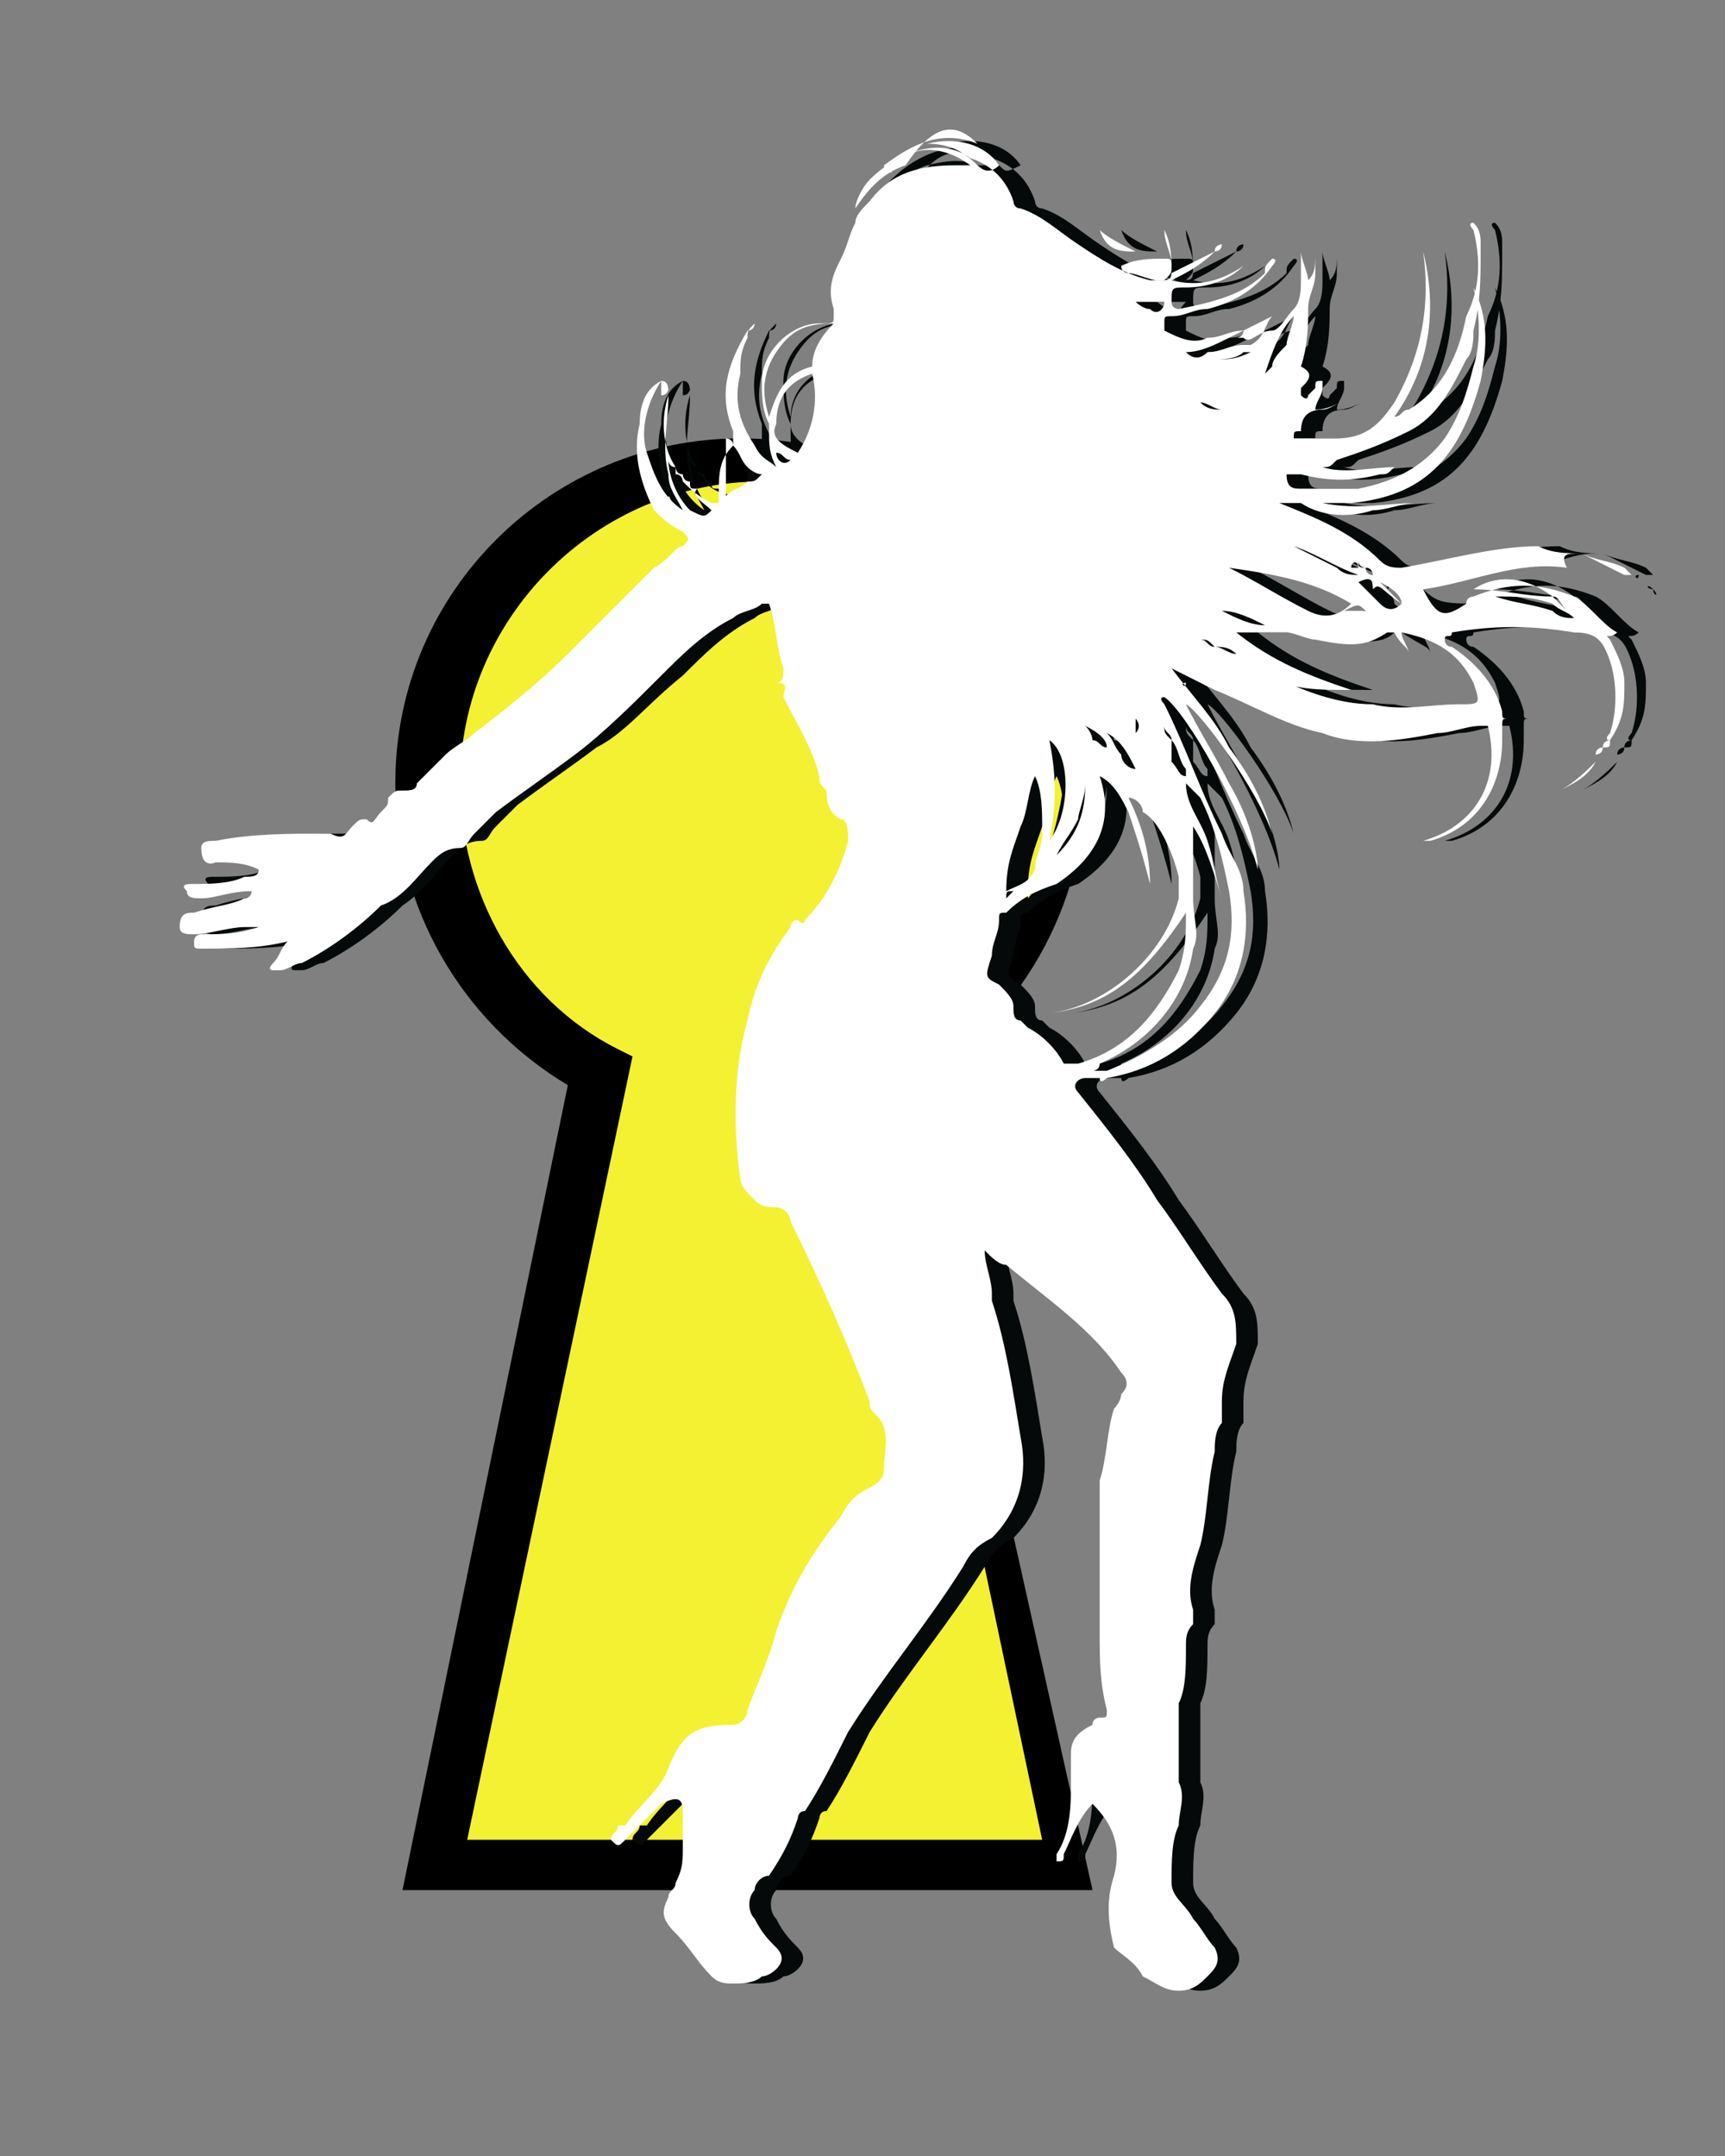 <?xml version="1.0" encoding="utf-8"?>
<!-- Generator: Adobe Illustrator 24.3.0, SVG Export Plug-In . SVG Version: 6.00 Build 0)  -->
<svg version="1.1" id="Layer_2" xmlns="http://www.w3.org/2000/svg" xmlns:xlink="http://www.w3.org/1999/xlink" x="0px" y="0px"
	 viewBox="0 0 24 30" style="enable-background:new 0 0 24 30;" xml:space="preserve">
<rect x="0" y="0" width="24" height="30" fill="#808080" stroke="none"/>
<style type="text/css">
	.st0{fill:#F3F132;}
	.st1{fill:#060909;}
	.st2{fill:#FFFFFF;}
</style>
<g id="Layer_1_2_">
	<g id="Layer_2_2_">
		<path d="M15.2,26.3H5.6l2.3-11.2c-1.5-0.9-2.4-2.5-2.4-4.2c0-2.7,2.2-4.8,4.8-4.8c2.7,0,4.8,2.2,4.8,4.8c0,1.7-0.9,3.3-2.4,4.2
			L15.2,26.3z"/>
		<path class="st0" d="M12.4,14.6l-0.2,0.1l2.3,10.9h-8l2.3-10.9l-0.2-0.1c-1.4-0.7-2.2-2.2-2.2-3.7c0-2.3,1.9-4.2,4.2-4.2
			s4.2,1.9,4.2,4.2C14.6,12.4,13.7,13.9,12.4,14.6z"/>
	</g>
</g>
<g>
	<polygon class="st1" points="23,8.2 23,8.2 23,8.2 23,8.2 23,8.2 23,8.2 23,8.2 23,8.2 	"/>
	<path class="st1" d="M23,8.2C22.9,8.2,22.9,8.1,23,8.2C22.9,8.1,22.9,8.1,23,8.2C22.9,8.2,22.9,8.2,23,8.2C23,8.2,23,8.2,23,8.2
		C23,8.2,23,8.2,23,8.2C23,8.2,23,8.2,23,8.2C23,8.2,23,8.2,23,8.2z"/>
	<path class="st1" d="M23,8.2C23,8.3,23,8.3,23,8.2C23,8.3,23.1,8.3,23,8.2C23,8.2,23,8.2,23,8.2z"/>
	<polygon class="st1" points="20.5,3.7 20.5,3.7 20.6,3.7 	"/>
	<polygon class="st1" points="9.3,5.2 9.3,5.2 9.3,5.2 	"/>
	<polygon class="st1" points="21.6,8.3 21.6,8.3 21.6,8.3 	"/>
	<path class="st1" d="M22.3,7.7c-0.2,0-0.4,0-0.6-0.1c-0.6,0-1.3,0.2-1.9,0.3c-0.1,0-0.2,0-0.3-0.1c-0.4-0.4-0.9-0.6-1.4-0.8
		c0.1,0,0.2,0,0.3,0c0.3,0.2,0.7,0.2,1,0.1c0.2,0,0.4-0.1,0.6-0.1c-0.4,0-0.8,0.1-1.3,0c0.1,0,0.3,0,0.4,0c1-0.1,1.5-0.6,1.8-1.7
		c0,0,0,0,0,0c0.1-0.5,0.1-0.9-0.1-1.3c0.1,0.4,0.1,0.8,0,1.1c-0.1,0.4-0.2,0.7-0.4,1c-0.3,0.4-0.7,0.6-1.2,0.7c-0.3,0-0.6,0-0.8,0
		c-0.1,0-0.2,0-0.2-0.2c0.1,0,0.1,0,0.2,0c0.4,0.1,0.7,0.1,1.1,0c0.1,0,0.1,0,0.2-0.1c-0.3,0-0.7,0.1-1,0c0.1,0,0.1,0,0.2-0.1
		c0.3-0.1,0.6-0.2,1-0.4c0.4-0.2,0.6-0.6,0.8-1c0.1-0.1,0.1-0.3,0.1-0.4c0.1-0.4,0.1-0.7,0.1-1.1c0,0,0,0,0-0.1c0-0.1,0-0.2-0.1-0.3
		c-0.1,0,0,0.1,0,0.1c0.1,0.4,0.1,0.8-0.1,1.2c-0.1,0.5-0.3,1-0.8,1.3c-0.1,0-0.1,0.1-0.2,0.1c0,0,0,0,0,0c0,0,0,0,0,0
		c0.5-0.7,0.6-1.5,0.4-2.3c0,0,0,0,0,0c0.1,0.7,0,1.4-0.4,2.1c-0.2,0.3-0.4,0.5-0.8,0.5c-0.2,0-0.3,0-0.5,0c0,0-0.1,0-0.1,0
		c0-0.1,0-0.1,0.1-0.1c0.2,0,0.4-0.1,0.6-0.1c-0.2,0-0.4,0.1-0.6,0.1c0-0.2,0.1-0.3,0.3-0.3c0.1,0,0.2-0.1,0.3-0.1c0,0,0,0,0,0
		c-0.1,0-0.2,0.1-0.4,0.1c0-0.1,0.1-0.2,0.1-0.3c0,0,0-0.1,0-0.1c-0.1,0-0.1,0-0.1,0.1c0,0-0.1,0.1-0.1,0.1c0,0,0,0.1-0.1,0
		c0,0,0,0,0-0.1c0.1-0.1,0.2-0.2,0-0.3c0,0,0,0,0,0c0.1-0.3,0.1-0.6,0.1-0.8c0-0.2,0.1-0.3,0.1-0.5c0-0.1,0-0.2,0-0.3
		c0,0.2,0,0.3-0.1,0.4c0-0.1-0.1-0.3-0.1-0.4c0,0,0,0,0,0c0,0.1,0,0.3,0,0.4c0,0.1,0,0.3-0.1,0.4c-0.1,0.1-0.2,0.3-0.3,0.3
		c-0.2,0-0.3,0.2-0.4,0.1c0,0,0,0-0.1,0c0,0,0,0,0,0c0,0,0.1,0,0.1-0.1c-0.2,0-0.3,0.1-0.5,0.1c-0.2,0.1-0.4,0-0.6-0.1
		c0,0,0,0,0-0.1c0-0.1,0-0.1,0.1-0.1c0.2,0,0.3-0.1,0.5-0.1c0.4-0.1,0.7-0.3,0.9-0.6c0,0,0.1-0.1,0-0.1c-0.1,0.1-0.1,0.1-0.1,0.2
		c-0.3,0.3-0.7,0.4-1.2,0.5c0,0-0.1,0-0.1-0.1c0,0,0,0,0,0c0-0.2,0-0.2,0.2-0.2c0.3,0,0.6-0.1,0.8-0.3c0,0,0,0,0,0
		c-0.3,0.2-0.6,0.3-1,0.2c0.2-0.1,0.4-0.2,0.6-0.4c0,0,0.1,0,0.1-0.1c0,0,0,0,0,0c0,0,0,0,0,0c0,0,0,0,0,0l0,0c0,0,0,0,0,0
		c0,0,0,0,0,0c0,0,0,0,0,0c0,0,0,0,0,0c0,0,0,0,0,0c0,0,0,0,0,0c0,0-0.1,0-0.1,0.1c-0.2,0.1-0.4,0.2-0.6,0.3c0-0.2,0-0.4-0.1-0.6
		c0,0,0,0,0,0c0,0.2,0.1,0.3,0.1,0.5c0,0.1,0,0.1-0.1,0.2c-0.1,0-0.1,0-0.2,0c-0.4-0.1-0.7-0.3-1-0.5c-0.3-0.2-0.5-0.4-0.8-0.5
		c-0.1,0-0.1-0.1-0.1-0.1c-0.1-0.3-0.3-0.5-0.6-0.6c-0.4-0.3-1-0.1-1.4,0.3c-0.1,0.1-0.2,0.3-0.2,0.4c0.2-0.3,0.4-0.5,0.7-0.6
		c0.4-0.1,0.7-0.1,0.9,0.2c-0.5-0.2-0.9,0-1.3,0.3c0,0.1,0,0.1,0,0.1c0,0,0,0,0.1,0C12.9,2,13.4,2,13.8,2.3c-0.1,0-0.1,0-0.2,0
		c-0.5,0-0.9,0.1-1.2,0.5c-0.1,0.1-0.2,0.2-0.2,0.3C12.1,3.2,12,3.4,12,3.6c-0.1,0.2-0.2,0.4-0.1,0.7c0,0,0,0.1,0,0.1
		c0,0.1,0,0.1-0.2,0.1c-0.4,0-0.8,0.4-0.8,0.8c0,0.2,0,0.4,0.1,0.6c0,0,0,0,0,0.1c0,0.2,0,0.3,0.1,0.5c-0.1-0.1-0.2-0.1-0.3-0.3
		c-0.2-0.3-0.3-0.6-0.2-1c0-0.2,0-0.3,0.1-0.5c0-0.1,0-0.1,0.1-0.2c0,0,0,0,0,0c0,0,0,0,0,0c0,0,0,0,0,0c0,0,0,0.1-0.1,0.1
		c-0.2,0.4-0.3,0.8-0.1,1.3c0,0,0,0.1,0,0.1c0,0,0,0,0,0c0,0,0,0.1,0,0.1c0,0,0,0,0,0c-0.1,0.2-0.1,0.4-0.1,0.7c0,0.1,0,0.1,0,0.1
		c-0.1,0-0.1,0-0.1,0C10,6.9,9.9,6.8,9.8,6.7c0,0,0-0.1-0.1-0.1c0,0,0-0.1,0-0.1c-0.2-0.3-0.2-0.7-0.1-1c0,0,0-0.1,0-0.1l0,0
		c0,0,0,0,0,0c0,0,0,0,0,0c0,0,0,0,0,0c0,0,0,0,0,0l0,0c0,0,0,0.1-0.1,0.1c0-0.1,0-0.2,0-0.2C9.6,5.3,9.6,5.4,9.6,5.5
		c0,0.4-0.1,0.7,0,1.1c0,0.2,0.1,0.3,0.2,0.5c0,0,0,0,0,0c0,0,0,0,0,0C9.5,6.9,9.4,6.6,9.3,6.3C9.2,6,9.3,5.6,9.5,5.3c0,0,0,0,0,0
		c0,0,0,0,0,0c0,0,0,0,0,0c0,0,0,0,0,0c0,0,0,0,0,0c0,0,0,0,0,0C9.3,5.4,9.2,5.6,9.2,5.9c-0.1,0.4,0,0.8,0.2,1.2
		c0.1,0.1,0.2,0.2,0.4,0.3c0.1,0.1,0.1,0.1,0,0.2C9.7,7.6,9.6,7.8,9.4,7.9C9,8.3,8.6,8.7,8.2,9.1c-0.4,0.4-0.9,0.8-1.3,1.1
		c-0.1,0.1-0.3,0.2-0.4,0.3c-0.1,0.1-0.1,0.1-0.2,0.2c-0.1,0.1-0.1,0.1-0.2,0.2c0,0.1-0.1,0.1-0.2,0.1c-0.1,0-0.1,0-0.2,0.1
		c0,0.1,0,0.1-0.1,0.2c-0.1,0.1-0.1,0.2-0.2,0.1c-0.1,0-0.1,0-0.2,0.1c-0.1,0.1-0.1,0.2-0.3,0.1c0,0-0.1,0-0.1,0c-0.5,0-1,0-1.5,0.1
		c0,0,0,0,0,0c-0.1,0-0.2,0-0.2,0.1c0,0.1,0.1,0.1,0.2,0.1c0.2,0,0.4,0,0.6,0.1c0,0.1-0.1,0.1-0.2,0.1c-0.2,0.1-0.5,0.1-0.7,0.1
		c-0.1,0-0.2,0-0.1,0.1c0,0.1,0.1,0.1,0.2,0.1c0.2,0,0.4-0.1,0.7-0.1c0,0.1-0.1,0.1-0.1,0.1c-0.2,0.1-0.4,0.1-0.7,0.2
		c-0.1,0-0.2,0-0.2,0.2C2.8,13,2.9,13,3,13c0.2,0,0.5-0.1,0.7-0.1c0,0,0.1,0,0.2,0C3.6,13,3.4,13,3.1,13c0,0-0.1,0-0.1,0.1
		c0,0.1,0,0.1,0.1,0.1c0.4,0,0.8,0,1.2-0.1c-0.1,0.1-0.1,0.2-0.2,0.3c0,0-0.1,0.1,0,0.1c0,0,0.1,0,0.1,0c0.1,0,0.2-0.1,0.3-0.1
		c0.4-0.2,0.8-0.5,1.1-0.8c0.3-0.2,0.5-0.5,0.7-0.7c0.1-0.1,0.2-0.2,0.4-0.2c0.1,0,0.1-0.1,0.2-0.2c0.1-0.1,0.2-0.2,0.3-0.3
		c0.4-0.3,0.7-0.5,1.1-0.8C8.7,10.2,9,9.8,9.5,9.4c0.3-0.3,0.6-0.6,1-0.8c0.1-0.1,0.3-0.1,0.4-0.2c0,0,0,0,0.1,0
		c0.1,0.3,0.1,0.6,0.2,0.9c0,0.1,0,0.2-0.1,0.2c0,0,0,0,0,0c0.2,0,0.1,0.1,0.1,0.2c0.2,0.4,0.4,0.7,0.5,1.1c0,0.1,0,0.1,0.1,0.2
		c0,0.1,0,0.3,0.2,0.4c0.1,0,0.1,0.2,0.1,0.3c-0.1,0.4-0.3,0.8-0.6,1.1c0,0,0,0.1-0.1,0c0,0-0.1,0-0.1,0.1c-0.3,0.4-0.5,0.8-0.6,1.3
		c-0.2,0.7-0.2,1.5-0.1,2.2c0,0.1,0.1,0.2,0.2,0.3c0.1,0.1,0.2,0.1,0.3,0.1c0.1,0,0.2,0.1,0.2,0.2c0.4,0.8,0.8,1.7,1.1,2.5
		c0,0.1,0,0.1,0.1,0.2c0.2,0.2,0.1,0.5,0.1,0.7c0,0.1,0,0.2-0.2,0.3c-0.2,0.1-0.3,0.2-0.4,0.4c-0.4,0.5-0.7,1-0.9,1.6
		c-0.1,0.4-0.3,0.8-0.4,1.1c0,0.1-0.1,0.2-0.2,0.2c-0.5,0-0.7,0.1-0.9,0.6c-0.1,0.3-0.4,0.5-0.6,0.8c0,0,0,0-0.1,0
		c0,0.1-0.1,0.1-0.1,0.2c0.1,0.1,0.1,0.1,0.2,0c0.1-0.1,0.3-0.3,0.4-0.4c0,0,0.1-0.1,0.1-0.1c0.2-0.1,0.3-0.1,0.3,0.1
		c0,0.2,0,0.3,0,0.5c0,0.2,0,0.3-0.1,0.5c0,0.1-0.1,0.1-0.1,0.2c-0.1,0.2-0.1,0.3,0.1,0.5c0.2,0.2,0.3,0.4,0.5,0.6
		c0.1,0.1,0.2,0.1,0.3,0.1c0.1,0,0.3,0,0.4-0.1c0.1,0,0.2-0.1,0.2-0.1c0.1-0.1,0.1-0.2,0-0.3c-0.1-0.1-0.2-0.2-0.3-0.4
		c-0.1-0.1-0.1-0.3,0-0.4c0-0.1,0.1-0.2,0.2-0.2c0.2-0.3,0.3-0.5,0.4-0.8c0,0,0-0.1,0.1-0.1c0.2-0.3,0.4-0.7,0.6-1.1
		c0.5-0.8,1.1-1.5,1.6-2.3c0.1-0.2,0.2-0.3,0.4-0.4c0.4-0.4,0.5-0.9,0.4-1.4c-0.1-0.6-0.2-1.3-0.4-1.9c0,0,0-0.1,0-0.1
		c0-0.2-0.1-0.4-0.1-0.6c0.1,0.1,0.2,0.2,0.3,0.2c0.6,0.5,1.2,0.9,1.6,1.5c0.1,0.1,0.1,0.2,0,0.3c0,0,0,0.1-0.1,0.2
		c-0.1,0.3-0.1,0.7-0.2,1c0,0.3,0,0.5,0,0.7c0,0.5,0,0.9,0,1.4c0,0.4,0,0.7,0.1,1.1c0,0.1,0,0.1-0.1,0.1c0,0-0.1,0-0.1,0.1
		c-0.2,0.1-0.3,0.2-0.3,0.4c0,0.1,0,0.3,0,0.4c0,0.3,0,0.7-0.2,1c0,0.1,0,0.1,0,0.1c0.1,0,0.1,0,0.1-0.1c0.1-0.2,0.2-0.5,0.4-0.7
		c0.3,0.3,0.4,0.6,0.3,1c-0.1,0.3-0.1,0.6,0,1c0.1,0.1,0.3,0.2,0.4,0.4c0.2,0.1,0.3,0.2,0.5,0.2c0.2,0,0.3-0.1,0.4-0.2
		c0.1-0.1,0.2-0.2,0.1-0.4c-0.1-0.1-0.2-0.3-0.3-0.4c-0.1-0.2-0.3-0.3-0.3-0.5c0-0.3,0-0.6,0.1-0.8c0-0.2,0.1-0.4,0-0.6
		c0-0.2,0-0.4,0-0.5c0-0.1,0-0.3,0-0.4c0-0.1,0-0.2,0-0.2c0.1-0.2,0.1-0.5,0.1-0.8c0-0.1,0-0.2,0.1-0.3c0,0,0-0.1,0-0.2
		c-0.1-0.3,0-0.6,0.1-0.9c0.1-0.4,0.1-0.9,0.2-1.3c0-0.1,0-0.3,0.1-0.4c0-0.1,0-0.2,0-0.3c0-0.3,0.1-0.5,0.2-0.8
		c0-0.3,0-0.5-0.2-0.7c-0.3-0.4-0.6-0.9-0.9-1.3c-0.3-0.5-0.7-1-1.1-1.5c-0.1-0.1,0-0.2,0.1-0.2c0.1,0,0.1,0,0.2,0
		c0,0.1,0.1,0,0.1,0c0.6-0.1,1.1-0.4,1.5-0.9c0.4-0.5,0.5-1.1,0.4-1.7c0-0.3-0.2-0.5-0.3-0.8c-0.3-0.6-0.5-1.2-0.8-1.8
		c0,0-0.1-0.1,0-0.1c0.3,0.2,1.1,1.6,1.3,2.4c0-0.2-0.1-0.7-0.4-1.2c-0.2-0.4-0.4-0.7-0.6-1.1c0.2,0.1,1,1.2,1.2,1.8
		c-0.1-0.4-0.3-0.8-0.6-1.2c-0.2-0.4-0.5-0.7-0.8-1.1c0.2,0.1,0.4,0.2,0.6,0.3c0.5,0.2,1,0.5,1.5,0.6c0.5,0.2,1.1,0.1,1.6,0
		c0.2,0,0.4-0.1,0.6-0.1c0,0,0.1,0,0.1,0c0.2,0.8-0.2,1.4-0.9,1.6c0,0,0,0,0.1,0c0.7-0.2,1-0.8,1-1.4c0-0.1,0-0.1,0-0.2
		c0-0.1,0-0.1,0.1-0.1c-0.1,0-0.1,0-0.1-0.1c-0.1-0.4-0.4-0.7-0.7-0.9c-0.1,0-0.1-0.1-0.1-0.1c0-0.1,0.1,0,0.1-0.1
		c0.6-0.1,1.1-0.1,1.7,0c0,0,0,0,0,0c0.3,0,0.4,0.1,0.5,0.4c0.1,0.3,0.1,0.7,0,1c0,0-0.1,0.1,0,0.1c0,0,0,0,0,0c0,0-0.1,0-0.1,0.1
		c0,0-0.1,0-0.1,0.1c0,0,0,0,0,0c0,0,0,0,0,0.1c-0.1,0.1-0.3,0.3-0.5,0.4c0,0,0,0,0,0c0.2-0.1,0.4-0.2,0.5-0.4c0,0,0,0,0,0
		c0,0,0,0,0-0.1c0,0,0.1,0,0.1-0.1c0.1,0,0.1,0,0.1-0.1c0,0,0,0,0,0c0,0,0,0,0,0c0.2-0.3,0.2-0.5,0.2-0.8c0-0.2-0.1-0.4-0.2-0.6
		c-0.1-0.1,0,0,0.1-0.1c0,0,0,0,0.1,0c0,0,0,0,0,0c0,0,0,0,0,0c0,0,0,0,0,0c0,0,0,0-0.1,0c0,0,0,0,0,0c-0.2-0.1-0.4-0.4-0.6-0.5
		c-0.5-0.2-0.9-0.2-1.4,0c0,0-0.1,0-0.1,0.1C20,8.4,20,8.4,19.7,8.1c0.7-0.1,1.3-0.4,2-0.3C22,7.7,22.1,7.7,22.3,7.7
		c0.2,0.1,0.4,0.2,0.6,0.3c0,0,0,0,0,0l0,0c0,0,0.1,0,0.1,0c0,0-0.1-0.1-0.1-0.1C22.7,7.8,22.5,7.8,22.3,7.7z M9.8,7.1
		C9.8,7.1,9.8,7.1,9.8,7.1C9.8,7.1,9.8,7.1,9.8,7.1z M9.9,7.1C9.7,6.9,9.6,6.6,9.6,6.4c0,0,0,0.1,0.1,0.1c0,0,0,0.1,0.1,0.1
		c0,0,0,0.1,0.1,0.1c0,0.1,0,0.1,0.1,0.1c0.1,0.1,0.2,0.2,0.3,0.3C10.1,7.2,10.1,7.2,9.9,7.1z M10.7,6.7c-0.1,0.1-0.2,0.1-0.3,0.2
		c0-0.3,0-0.5,0-0.7c0,0,0-0.1,0-0.1c0,0,0.1,0,0.1,0.1c0.1,0.1,0.1,0.2,0.2,0.3c0,0,0.1,0.1,0.2,0.1C10.8,6.7,10.8,6.7,10.7,6.7z
		 M11.1,6.3C11.1,6.3,11.1,6.3,11.1,6.3C11.1,6.3,11.1,6.3,11.1,6.3C11.1,6.3,11.1,6.3,11.1,6.3z M11.1,6.3c0.1,0,0.1,0.1,0.2,0.1
		C11.2,6.5,11.1,6.4,11.1,6.3z M11.4,6.3C11.2,6.2,11,6.1,11,5.9c0-0.4,0.2-0.6,0.5-0.7C11.7,5.6,11.6,6,11.4,6.3z M11.6,5.1
		C11.6,5.1,11.6,5.2,11.6,5.1C11.2,5.2,11,5.5,11,5.8c0,0,0,0,0,0c-0.1-0.3-0.1-0.6,0.1-0.9c0.2-0.3,0.4-0.4,0.8-0.4
		C11.7,4.7,11.6,4.9,11.6,5.1z M16.5,3.6c0.1,0,0.1,0,0.1,0.1c0,0.2,0,0.2-0.2,0.2c-0.1,0-0.3-0.1-0.4-0.1c0,0-0.1,0-0.1-0.1
		C16.1,3.6,16.3,3.6,16.5,3.6z M16.1,10.7c-0.1,0-0.2-0.1-0.2-0.2c-0.1-0.1-0.1-0.2-0.2-0.3C15.9,10.3,16,10.5,16.1,10.7z M16.1,9.9
		C16.1,9.9,16.1,9.9,16.1,9.9C16.1,9.9,16.1,9.9,16.1,9.9C16.1,9.9,16.1,9.9,16.1,9.9C16.1,9.9,16.1,9.9,16.1,9.9z M16.1,9.9
		C16.1,9.9,16.1,9.9,16.1,9.9C16.1,9.9,16.1,9.9,16.1,9.9C16.1,9.9,16.1,9.9,16.1,9.9C16.1,9.9,16.1,9.9,16.1,9.9z M15.7,10.2
		L15.7,10.2L15.7,10.2C15.7,10.2,15.7,10.2,15.7,10.2z M16,9.8C16,9.8,16,9.8,16,9.8C16,9.8,16,9.8,16,9.8C16,9.8,16,9.8,16,9.8
		C16,9.8,16,9.8,16,9.8z M16,9.8C16,9.8,16,9.8,16,9.8C16,9.8,16,9.8,16,9.8C16,9.8,16,9.8,16,9.8C16,9.8,16,9.8,16,9.8z M16.1,3.5
		c-0.2,0-0.4,0-0.5-0.3C15.7,3.3,15.9,3.4,16.1,3.5z M15.7,10.4C15.7,10.4,15.7,10.4,15.7,10.4c-0.1,0-0.1-0.1-0.2-0.1
		c0,0,0-0.1-0.1-0.2C15.6,10.2,15.7,10.3,15.7,10.4z M15.7,10.4C15.7,10.4,15.7,10.4,15.7,10.4C15.7,10.4,15.7,10.4,15.7,10.4z
		 M15.4,10.9c0,0.4-0.1,0.7-0.4,1c0,0,0,0,0,0c0,0,0,0,0,0c0.1-0.2,0.2-0.3,0.3-0.5C15.3,11.3,15.4,11.1,15.4,10.9z M14.9,11.7
		c0.1-0.5,0.1-0.9,0-1.4C15.2,10.5,15.2,11.3,14.9,11.7z M14.5,11.5c0.1-0.2,0.1-0.5,0.2-0.7c0.1,0.2,0.1,0.5,0.1,0.7
		c0,0,0,0.1,0,0.1c0,0,0,0,0,0c0,0,0,0,0,0c0,0.2-0.1,0.3-0.1,0.5c-0.1,0.2-0.2,0.2-0.4,0.3C14.3,12,14.4,11.8,14.5,11.5z
		 M14.4,12.4c0,0-0.1,0.1-0.1,0.1C14.3,12.4,14.3,12.4,14.4,12.4z M13.8,2.3C13.8,2.3,13.8,2.3,13.8,2.3C13.8,2.3,13.8,2.3,13.8,2.3
		C13.8,2.3,13.8,2.3,13.8,2.3z M13.9,2.3c-0.2-0.2-0.4-0.3-0.7-0.3c0.4-0.1,0.8,0,1,0.3C14,2.4,14,2.4,13.9,2.3z M17,11.1
		c0.2,0.4,0.3,0.8,0.4,1.3c0.1,0.6,0,1.1-0.4,1.6c-0.3,0.4-0.8,0.7-1.3,0.9c-0.1,0-0.1,0-0.2,0c0,0,0.1,0,0.1-0.1
		c0.7-0.3,1.2-0.9,1.3-1.6c0.1-0.2,0-0.4,0-0.7c0-0.3,0-0.7,0-1c0.2,0.3,0.3,0.7,0.4,1c0,0,0,0,0,0c-0.1-0.3-0.1-0.5-0.2-0.8
		c-0.1-0.3-0.3-0.5-0.3-0.8C16.9,11,16.9,11,17,11.1z M16.9,11.5C16.9,11.5,16.9,11.5,16.9,11.5C16.9,11.5,16.9,11.5,16.9,11.5
		C16.9,11.5,16.9,11.5,16.9,11.5C16.9,11.5,16.9,11.5,16.9,11.5z M16.8,10.8C16.8,10.8,16.8,10.8,16.8,10.8
		C16.8,10.8,16.8,10.8,16.8,10.8C16.8,10.8,16.8,10.8,16.8,10.8z M16.6,10.3c0.1,0.1,0.1,0.3,0.2,0.4c0,0,0,0.1,0,0.1c0,0,0,0,0,0
		c-0.1,0-0.1-0.1-0.2-0.2C16.6,10.5,16.6,10.4,16.6,10.3c-0.1-0.1-0.1-0.1-0.1-0.2C16.5,10.2,16.6,10.2,16.6,10.3z M16.5,10.1
		C16.5,10.1,16.5,10.1,16.5,10.1C16.5,10.1,16.5,10.1,16.5,10.1C16.5,10.1,16.5,10.1,16.5,10.1C16.4,10.1,16.5,10.1,16.5,10.1z
		 M16.7,12.2c0,0.1,0,0.2,0,0.3c-0.2,0.8-1,1.5-1.8,1.6c0,0,0,0,0,0c0.8-0.1,1.3-0.5,1.9-1.4c0,0.3,0,0.5-0.1,0.8
		c-0.3,0.6-0.7,1.1-1.4,1.3c-0.1,0-0.1,0-0.2,0c-0.1-0.2-0.3-0.4-0.5-0.5c0,0-0.1-0.1-0.1-0.1l0,0c-0.1,0-0.1-0.1-0.1-0.2
		c0-0.1-0.1-0.2-0.2-0.3c-0.2-0.1-0.2-0.1-0.1-0.4c0-0.2,0.1-0.3,0.1-0.5c0-0.1,0-0.1,0.1-0.1c0.2-0.2,0.4-0.3,0.7-0.4
		c0.6-0.4,0.8-0.9,0.6-1.5c0,0,0,0,0,0c0,0,0,0,0,0c0.2,0.1,0.3,0.3,0.4,0.5c0.1,0.3,0.2,0.6,0.3,1c0,0,0,0,0,0
		c0-0.4-0.1-0.8-0.3-1.2c0.1,0,0.2,0.1,0.2,0.2C16.4,11.4,16.6,11.8,16.7,12.2z M16.1,10c0,0,0.1,0.1,0,0.2
		C16.1,10.1,16.1,10,16.1,10z M16.4,9.4C16.4,9.4,16.4,9.4,16.4,9.4C16.4,9.4,16.4,9.4,16.4,9.4C16.4,9.4,16.4,9.4,16.4,9.4
		C16.4,9.4,16.4,9.4,16.4,9.4z M16.3,4.3c-0.1,0-0.2-0.1-0.2-0.1c0.2,0,0.3,0,0.4,0C16.4,4.3,16.4,4.4,16.3,4.3z M16.8,9.5
		C16.8,9.6,16.7,9.5,16.8,9.5C16.7,9.5,16.7,9.5,16.8,9.5C16.7,9.5,16.8,9.5,16.8,9.5z M22.2,8.6c-0.1,0-0.2,0-0.3-0.1
		c-0.3-0.1-0.5-0.1-0.8-0.2c0.3,0,0.5,0,0.8,0.1C22,8.5,22.1,8.5,22.2,8.6z M21.9,8.3C21.9,8.3,21.9,8.3,21.9,8.3
		c0.1,0,0.1,0.1,0.2,0.2C22,8.4,22,8.4,21.9,8.3c-0.4,0-0.7-0.1-1.1-0.1C21.1,8,21.5,8,21.9,8.3z M19.1,8.1c0.2-0.1,0.2,0,0.2,0.1
		c0.1-0.1,0.1,0,0.4,0.2c-0.1,0.1-0.2,0.1-0.3,0C19.4,8.3,19.3,8.2,19.1,8.1z M19.3,8.5c-0.1,0-0.2,0-0.3,0
		C19.2,8.4,19.2,8.4,19.3,8.5z M19.4,8c-0.1,0-0.1,0-0.1-0.1C19.4,7.9,19.4,8,19.4,8z M19.3,7.9c-0.1,0-0.1,0-0.1-0.1
		C19.2,7.9,19.3,7.9,19.3,7.9z M19.2,7.9c-0.1,0-0.1,0-0.1,0C19.1,7.8,19.2,7.8,19.2,7.9z M19.2,8c-0.1,0-0.2,0-0.3-0.1
		c-0.2-0.1-0.4-0.2-0.6-0.3C18.6,7.7,18.9,7.9,19.2,8z M19.1,8.4C19.1,8.4,19.1,8.4,19.1,8.4c-0.2,0.2-0.4,0.2-0.6,0.1
		c-0.4-0.2-0.7-0.4-1.1-0.6C18.1,8,18.6,8.1,19.1,8.4z M17.6,4.9c0,0,0.1,0,0.1,0C17.5,5,17.4,5,17.2,5C17.3,5,17.5,5,17.6,4.9z
		 M17.9,8.7c-0.2,0-0.4-0.1-0.6-0.2C17.5,8.5,17.7,8.6,17.9,8.7z M18.3,4.4c0,0.1-0.1,0.3-0.1,0.4c-0.1,0.1-0.2,0.2-0.2,0.3
		c0,0-0.1,0.1-0.1,0.1C18,4.9,18.1,4.6,18.3,4.4z M16.6,4.8c0.2,0,0.3,0,0.5,0C16.9,4.8,16.7,4.8,16.6,4.8z M16.8,4.9
		c0.2,0,0.4-0.1,0.6-0.2c0.2-0.1,0.4-0.2,0.6-0.3c-0.1,0.1-0.1,0.3-0.3,0.4c0,0-0.1,0-0.1,0c-0.2,0-0.3,0.1-0.5,0.1
		C17,5,16.9,5,16.8,4.9z M17.3,5.7c-0.1,0-0.2,0-0.3-0.1C17.1,5.6,17.2,5.7,17.3,5.7z M17,8.9c0.1,0,0.1,0,0.2,0.1
		C17.1,9,17.1,8.9,17,8.9z M17.2,9c0.1,0,0.2,0.1,0.3,0.1C17.4,9.1,17.3,9,17.2,9z M20.8,9.5c0.1,0.3,0.1,0.3-0.2,0.3
		c-0.4,0-0.8,0.1-1.2,0c-0.5,0-1-0.2-1.4-0.4c-0.2-0.1-0.4-0.2-0.6-0.3c0,0,0,0,0,0c0.2,0.1,0.4,0.2,0.5,0.3
		c0.4,0.2,0.7,0.2,1.2,0.2c-0.6-0.2-1.1-0.4-1.6-0.8c0.2,0,0.5,0,0.7,0c0.1,0,0.3,0.1,0.4,0.1c0.3,0,0.6,0.1,0.8-0.1
		c0.1,0,0.1,0,0.1,0C19.8,9,19.9,9,19.9,9.1c0,0,0,0,0,0c0-0.1-0.1-0.2-0.1-0.3C20.3,8.9,20.6,9.1,20.8,9.5z M19.8,8.4
		c-0.1-0.1-0.2-0.2-0.3-0.3c0,0,0,0,0,0C19.7,8.2,19.8,8.3,19.8,8.4z"/>
	<path class="st1" d="M22.8,8C22.8,8,22.7,8,22.8,8C22.7,8,22.8,8.1,22.8,8C22.8,8.1,22.8,8.1,22.8,8C22.8,8,22.8,8,22.8,8z"/>
	<path class="st1" d="M22.8,8.1C22.8,8.1,22.8,8.1,22.8,8.1C22.8,8.1,22.9,8.1,22.8,8.1C22.9,8.1,22.9,8.1,22.8,8.1
		C22.8,8.1,22.8,8.1,22.8,8.1z"/>
	<path class="st1" d="M18,3.2C18,3.2,18,3.2,18,3.2C18,3.2,18,3.2,18,3.2C18,3.2,18,3.2,18,3.2C18,3.2,18,3.2,18,3.2z"/>
	<path class="st1" d="M18.6,5.4C18.6,5.4,18.6,5.4,18.6,5.4C18.6,5.4,18.6,5.4,18.6,5.4C18.6,5.4,18.7,5.4,18.6,5.4z"/>
	<path class="st1" d="M17.1,3C17.1,3,17.1,3,17.1,3C17.1,3,17.1,3,17.1,3C17.1,3,17.1,3,17.1,3z"/>
	<polygon class="st1" points="9.3,5.2 9.3,5.2 9.3,5.2 	"/>
	<path class="st1" d="M9.4,5.2C9.4,5.2,9.4,5.2,9.4,5.2C9.4,5.2,9.4,5.2,9.4,5.2C9.4,5.2,9.4,5.2,9.4,5.2z"/>
	<polygon class="st1" points="9.4,5.1 9.4,5.1 9.4,5.1 	"/>
	<polygon class="st1" points="9.4,5.1 9.4,5.1 9.4,5.1 	"/>
	<polygon class="st1" points="9.4,5 9.4,5 9.4,5 	"/>
	<path class="st1" d="M19.7,9.2C19.7,9.2,19.7,9.1,19.7,9.2C19.7,9.1,19.7,9.1,19.7,9.2C19.7,9.2,19.7,9.2,19.7,9.2z"/>
	<path class="st1" d="M20.6,3.9C20.6,3.9,20.6,3.9,20.6,3.9C20.6,3.9,20.6,3.9,20.6,3.9C20.6,3.9,20.6,3.9,20.6,3.9
		C20.6,3.9,20.6,3.9,20.6,3.9z"/>
	<path class="st1" d="M19.4,6.5c0,0,0.1,0,0.1,0C19.5,6.5,19.5,6.5,19.4,6.5z"/>
	<path class="st1" d="M14.5,11.6C14.5,11.6,14.5,11.6,14.5,11.6C14.5,11.6,14.5,11.6,14.5,11.6C14.5,11.6,14.5,11.6,14.5,11.6
		C14.5,11.6,14.5,11.6,14.5,11.6z"/>
	<path class="st2" d="M22,7.7c-0.2,0-0.4,0-0.6-0.1c-0.6,0-1.3,0.2-1.9,0.3c-0.1,0-0.2,0-0.3-0.1c-0.4-0.4-0.9-0.6-1.4-0.8
		c0.1,0,0.2,0,0.3,0c0.3,0.2,0.7,0.2,1,0.1c0.2,0,0.4-0.1,0.6-0.1c-0.4,0-0.8,0.1-1.3,0c0.1,0,0.3,0,0.4,0c1-0.1,1.5-0.6,1.8-1.7
		c0,0,0,0,0,0c0.1-0.5,0.1-0.9-0.1-1.3c0.1,0.4,0.1,0.8,0,1.1c-0.1,0.4-0.2,0.7-0.4,1c-0.3,0.4-0.7,0.6-1.2,0.7c-0.3,0-0.6,0-0.8,0
		c-0.1,0-0.2,0-0.2-0.2c0.1,0,0.1,0,0.2,0c0.4,0.1,0.7,0.1,1.1,0c0.1,0,0.1,0,0.2-0.1c-0.3,0-0.7,0.1-1,0c0.1,0,0.1,0,0.2-0.1
		c0.3-0.1,0.6-0.2,1-0.4c0.4-0.2,0.6-0.6,0.8-1c0.1-0.1,0.1-0.3,0.1-0.4c0.1-0.4,0.1-0.7,0.1-1.1c0,0,0,0,0-0.1c0-0.1,0-0.2-0.1-0.3
		c-0.1,0,0,0.1,0,0.1c0.1,0.4,0.1,0.8-0.1,1.2c-0.1,0.5-0.3,1-0.8,1.3c-0.1,0-0.1,0.1-0.2,0.1c0,0,0,0,0,0c0,0,0,0,0,0
		c0.5-0.7,0.6-1.5,0.4-2.3c0,0,0,0,0,0c0.1,0.7,0,1.4-0.4,2.1c-0.2,0.3-0.4,0.5-0.8,0.5c-0.2,0-0.3,0-0.5,0c0,0-0.1,0-0.1,0
		c0-0.1,0-0.1,0.1-0.1c0.2,0,0.4-0.1,0.6-0.1c-0.2,0-0.4,0.1-0.6,0.1c0-0.2,0.1-0.3,0.3-0.3c0.1,0,0.2-0.1,0.3-0.1c0,0,0,0,0,0
		c-0.1,0-0.2,0.1-0.4,0.1c0-0.1,0.1-0.2,0.1-0.3c0,0,0-0.1,0-0.1c-0.1,0-0.1,0-0.1,0.1c0,0-0.1,0.1-0.1,0.1c0,0,0,0.1-0.1,0
		c0,0,0,0,0-0.1c0.1-0.1,0.2-0.2,0-0.3c0,0,0,0,0,0c0.1-0.3,0.1-0.6,0.1-0.8c0-0.2,0.1-0.3,0.1-0.5c0-0.1,0-0.2,0-0.3
		c0,0.2,0,0.3-0.1,0.4c0-0.1-0.1-0.3-0.1-0.4c0,0,0,0,0,0c0,0.1,0,0.3,0,0.4c0,0.1,0,0.3-0.1,0.4c-0.1,0.1-0.2,0.3-0.3,0.3
		c-0.2,0-0.3,0.2-0.4,0.1c0,0,0,0-0.1,0c0,0,0,0,0,0c0,0,0.1,0,0.1-0.1c-0.2,0-0.3,0.1-0.5,0.1c-0.2,0.1-0.4,0-0.6-0.1
		c0,0,0,0,0-0.1c0-0.1,0-0.1,0.1-0.1c0.2,0,0.3-0.1,0.5-0.1c0.4-0.1,0.7-0.3,0.9-0.6c0,0,0.1-0.1,0-0.1c-0.1,0.1-0.1,0.1-0.1,0.2
		c-0.3,0.3-0.7,0.4-1.2,0.5c0,0-0.1,0-0.1-0.1c0,0,0,0,0,0c0-0.2,0-0.2,0.2-0.2c0.3,0,0.6-0.1,0.8-0.3c0,0,0,0,0,0
		c-0.3,0.2-0.6,0.3-1,0.2c0.2-0.1,0.4-0.2,0.6-0.4c0,0,0.1,0,0.1-0.1c0,0,0,0,0,0c0,0,0,0,0,0c0,0,0,0,0,0l0,0c0,0,0,0,0,0
		c0,0,0,0,0,0c0,0,0,0,0,0c0,0,0,0,0,0c0,0,0,0,0,0c0,0,0,0,0,0c0,0-0.1,0-0.1,0.1c-0.2,0.1-0.4,0.2-0.6,0.3c0-0.2,0-0.4-0.1-0.6
		c0,0,0,0,0,0c0,0.2,0.1,0.3,0.1,0.5c0,0.1,0,0.1-0.1,0.2c-0.1,0-0.1,0-0.2,0c-0.4-0.1-0.7-0.3-1-0.5c-0.3-0.2-0.5-0.4-0.8-0.5
		c-0.1,0-0.1-0.1-0.1-0.1c-0.1-0.3-0.3-0.5-0.6-0.6c-0.4-0.3-1-0.1-1.4,0.3c-0.1,0.1-0.2,0.3-0.2,0.4c0.2-0.3,0.4-0.5,0.7-0.6
		C13,1.7,13.3,1.7,13.6,2c-0.5-0.2-0.9,0-1.3,0.3c0,0.1,0,0.1,0,0.1c0,0,0,0,0.1,0C12.6,2,13.1,2,13.5,2.3c-0.1,0-0.1,0-0.2,0
		c-0.5,0-0.9,0.1-1.2,0.5c-0.1,0.1-0.2,0.2-0.2,0.3c-0.1,0.2-0.1,0.3-0.2,0.5c-0.1,0.2-0.2,0.4-0.1,0.7c0,0,0,0.1,0,0.1
		c0,0.1,0,0.1-0.2,0.1c-0.4,0-0.8,0.4-0.8,0.8c0,0.2,0,0.4,0.1,0.6c0,0,0,0,0,0.1c0,0.2,0,0.3,0.1,0.5c-0.1-0.1-0.2-0.1-0.3-0.3
		c-0.2-0.3-0.3-0.6-0.2-1c0-0.2,0-0.3,0.1-0.5c0-0.1,0-0.1,0.1-0.2c0,0,0,0,0,0c0,0,0,0,0,0c0,0,0,0,0,0c0,0,0,0.1-0.1,0.1
		C10.1,5.1,10,5.5,10.2,6c0,0,0,0.1,0,0.1c0,0,0,0,0,0c0,0,0,0.1,0,0.1c0,0,0,0,0,0C10,6.4,10,6.6,10,6.9c0,0.1,0,0.1,0,0.1
		C9.9,7,9.9,7,9.9,7C9.7,6.9,9.6,6.8,9.5,6.7c0,0,0-0.1-0.1-0.1c0,0,0-0.1,0-0.1c-0.2-0.3-0.2-0.7-0.1-1c0,0,0-0.1,0-0.1l0,0
		c0,0,0,0,0,0c0,0,0,0,0,0c0,0,0,0,0,0c0,0,0,0,0,0l0,0c0,0,0,0.1-0.1,0.1c0-0.1,0-0.2,0-0.2C9.3,5.3,9.3,5.4,9.3,5.5
		c0,0.4-0.1,0.7,0,1.1c0,0.2,0.1,0.3,0.2,0.5c0,0,0,0,0,0c0,0,0,0,0,0C9.2,6.9,9.1,6.6,9,6.3C8.9,6,9,5.6,9.2,5.3c0,0,0,0,0,0
		c0,0,0,0,0,0c0,0,0,0,0,0c0,0,0,0,0,0c0,0,0,0,0,0c0,0,0,0,0,0C9,5.4,8.9,5.6,8.9,5.9c-0.1,0.4,0,0.8,0.2,1.2
		c0.1,0.1,0.2,0.2,0.4,0.3c0.1,0.1,0.1,0.1,0,0.2C9.4,7.6,9.3,7.8,9.1,7.9C8.7,8.3,8.3,8.7,7.9,9.1c-0.4,0.4-0.9,0.8-1.3,1.1
		c-0.1,0.1-0.3,0.2-0.4,0.3c-0.1,0.1-0.1,0.1-0.2,0.2c-0.1,0.1-0.1,0.1-0.2,0.2c0,0.1-0.1,0.1-0.2,0.1c-0.1,0-0.1,0-0.2,0.1
		c0,0.1,0,0.1-0.1,0.2c-0.1,0.1-0.1,0.2-0.2,0.1c-0.1,0-0.1,0-0.2,0.1c-0.1,0.1-0.1,0.2-0.3,0.1c0,0-0.1,0-0.1,0c-0.5,0-1,0-1.5,0.1
		c0,0,0,0,0,0c-0.1,0-0.2,0-0.2,0.1C2.8,12.1,3,12,3,12c0.2,0,0.4,0,0.6,0.1c0,0.1-0.1,0.1-0.2,0.1c-0.2,0.1-0.5,0.1-0.7,0.1
		c-0.1,0-0.2,0-0.1,0.1c0,0.1,0.1,0.1,0.2,0.1c0.2,0,0.4-0.1,0.7-0.1c0,0.1-0.1,0.1-0.1,0.1c-0.2,0.1-0.4,0.1-0.7,0.2
		c-0.1,0-0.2,0-0.2,0.2C2.5,13,2.6,13,2.7,13c0.2,0,0.5-0.1,0.7-0.1c0,0,0.1,0,0.2,0C3.3,13,3.1,13,2.8,13c0,0-0.1,0-0.1,0.1
		c0,0.1,0,0.1,0.1,0.1c0.4,0,0.8,0,1.2-0.1c-0.1,0.1-0.1,0.2-0.2,0.3c0,0-0.1,0.1,0,0.1c0,0,0.1,0,0.1,0c0.1,0,0.2-0.1,0.3-0.1
		c0.4-0.2,0.8-0.5,1.1-0.8C5.6,12.5,5.8,12.2,6,12c0.1-0.1,0.2-0.2,0.4-0.2c0.1,0,0.1-0.1,0.2-0.2c0.1-0.1,0.2-0.2,0.3-0.3
		c0.4-0.3,0.7-0.5,1.1-0.8c0.4-0.3,0.8-0.7,1.2-1.1c0.3-0.3,0.6-0.6,1-0.8c0.1-0.1,0.3-0.1,0.4-0.2c0,0,0,0,0.1,0
		c0.1,0.3,0.1,0.6,0.2,0.9c0,0.1,0,0.2-0.1,0.2c0,0,0,0,0,0c0.2,0,0.1,0.1,0.1,0.2c0.2,0.4,0.4,0.7,0.5,1.1c0,0.1,0,0.1,0.1,0.2
		c0,0.1,0,0.3,0.2,0.4c0.1,0,0.1,0.2,0.1,0.3c-0.1,0.4-0.3,0.8-0.6,1.1c0,0,0,0.1-0.1,0c0,0-0.1,0-0.1,0.1c-0.3,0.4-0.5,0.8-0.6,1.3
		c-0.2,0.7-0.2,1.5-0.1,2.2c0,0.1,0.1,0.2,0.2,0.3c0.1,0.1,0.2,0.1,0.3,0.1c0.1,0,0.2,0.1,0.2,0.2c0.4,0.8,0.8,1.7,1.1,2.5
		c0,0.1,0,0.1,0.1,0.2c0.2,0.2,0.1,0.5,0.1,0.7c0,0.1,0,0.2-0.2,0.3c-0.2,0.1-0.3,0.2-0.4,0.4c-0.4,0.5-0.7,1-0.9,1.6
		c-0.1,0.4-0.3,0.8-0.4,1.1c0,0.1-0.1,0.2-0.2,0.2c-0.5,0-0.7,0.1-0.9,0.6c-0.1,0.3-0.4,0.5-0.6,0.8c0,0,0,0-0.1,0
		c0,0.1-0.1,0.1-0.1,0.2c0.1,0.1,0.1,0.1,0.2,0c0.1-0.1,0.3-0.3,0.4-0.4c0,0,0.1-0.1,0.1-0.1c0.2-0.1,0.3-0.1,0.3,0.1
		c0,0.2,0,0.3,0,0.5c0,0.2,0,0.3-0.1,0.5c0,0.1-0.1,0.1-0.1,0.2c-0.1,0.2-0.1,0.3,0.1,0.5c0.2,0.2,0.3,0.4,0.5,0.6
		c0.1,0.1,0.2,0.1,0.3,0.1c0.1,0,0.3,0,0.4-0.1c0.1,0,0.2-0.1,0.2-0.1c0.1-0.1,0.1-0.2,0-0.3c-0.1-0.1-0.2-0.2-0.3-0.4
		c-0.1-0.1-0.1-0.3,0-0.4c0-0.1,0.1-0.2,0.2-0.2c0.2-0.3,0.3-0.5,0.4-0.8c0,0,0-0.1,0.1-0.1c0.2-0.3,0.4-0.7,0.6-1.1
		c0.5-0.8,1.1-1.5,1.6-2.3c0.1-0.2,0.2-0.3,0.4-0.4c0.4-0.4,0.5-0.9,0.4-1.4c-0.1-0.6-0.2-1.3-0.4-1.9c0,0,0-0.1,0-0.1
		c0-0.2-0.1-0.4-0.1-0.6c0.1,0.1,0.2,0.2,0.3,0.2c0.6,0.5,1.2,0.9,1.6,1.5c0.1,0.1,0.1,0.2,0,0.3c0,0,0,0.1-0.1,0.2
		c-0.1,0.3-0.1,0.7-0.2,1c0,0.3,0,0.5,0,0.7c0,0.5,0,0.9,0,1.4c0,0.4,0,0.7,0.1,1.1c0,0.1,0,0.1-0.1,0.1c0,0-0.1,0-0.1,0.1
		c-0.2,0.1-0.3,0.2-0.3,0.4c0,0.1,0,0.3,0,0.4c0,0.3,0,0.7-0.2,1c0,0.1,0,0.1,0,0.1c0.1,0,0.1,0,0.1-0.1c0.1-0.2,0.2-0.5,0.4-0.7
		c0.3,0.3,0.4,0.6,0.3,1c-0.1,0.3-0.1,0.6,0,1c0.1,0.1,0.3,0.2,0.4,0.4c0.2,0.1,0.3,0.2,0.5,0.2c0.2,0,0.3-0.1,0.4-0.2
		c0.1-0.1,0.2-0.2,0.1-0.4c-0.1-0.1-0.2-0.3-0.3-0.4c-0.1-0.2-0.3-0.3-0.3-0.5c0-0.3,0-0.6,0.1-0.8c0-0.2,0.1-0.4,0-0.6
		c0-0.2,0-0.4,0-0.5c0-0.1,0-0.3,0-0.4c0-0.1,0-0.2,0-0.2c0.1-0.2,0.1-0.5,0.1-0.8c0-0.1,0-0.2,0.1-0.3c0,0,0-0.1,0-0.2
		c-0.1-0.3,0-0.6,0.1-0.9c0.1-0.4,0.1-0.9,0.2-1.3c0-0.1,0-0.3,0.1-0.4c0-0.1,0-0.2,0-0.3c0-0.3,0.1-0.5,0.2-0.8
		c0-0.3,0-0.5-0.2-0.7c-0.3-0.4-0.6-0.9-0.9-1.3c-0.3-0.5-0.7-1-1.1-1.5c-0.1-0.1,0-0.2,0.1-0.2c0.1,0,0.1,0,0.2,0
		c0,0.1,0.1,0,0.1,0c0.6-0.1,1.1-0.4,1.5-0.9c0.4-0.5,0.5-1.1,0.4-1.7c0-0.3-0.2-0.5-0.3-0.8c-0.3-0.6-0.5-1.2-0.8-1.8
		c0,0-0.1-0.1,0-0.1c0.3,0.2,1.1,1.6,1.3,2.4c0-0.2-0.1-0.7-0.4-1.2c-0.2-0.4-0.4-0.7-0.6-1.1c0.2,0.1,1,1.2,1.2,1.8
		c-0.1-0.4-0.3-0.8-0.6-1.2c-0.2-0.4-0.5-0.7-0.8-1.1c0.2,0.1,0.4,0.2,0.6,0.3c0.5,0.2,1,0.5,1.5,0.6c0.5,0.2,1.1,0.1,1.6,0
		c0.2,0,0.4-0.1,0.6-0.1c0,0,0.1,0,0.1,0c0.2,0.8-0.2,1.4-0.9,1.6c0,0,0,0,0.1,0c0.7-0.2,1-0.8,1-1.4c0-0.1,0-0.1,0-0.2
		c0-0.1,0-0.1,0.1-0.1c-0.1,0-0.1,0-0.1-0.1c-0.1-0.4-0.4-0.7-0.7-0.9c-0.1,0-0.1-0.1-0.1-0.1c0-0.1,0.1,0,0.1-0.1
		c0.6-0.1,1.1-0.1,1.7,0c0,0,0,0,0,0c0.3,0,0.4,0.1,0.5,0.4c0.1,0.3,0.1,0.7,0,1c0,0-0.1,0.1,0,0.1c0,0,0,0,0,0c0,0-0.1,0-0.1,0.1
		c0,0-0.1,0-0.1,0.1c0,0,0,0,0,0c0,0,0,0,0,0.1c-0.1,0.1-0.3,0.3-0.5,0.4c0,0,0,0,0,0c0.2-0.1,0.4-0.2,0.5-0.4c0,0,0,0,0,0
		c0,0,0,0,0-0.1c0,0,0.1,0,0.1-0.1c0.1,0,0.1,0,0.1-0.1c0,0,0,0,0,0c0,0,0,0,0,0c0.2-0.3,0.2-0.5,0.2-0.8c0-0.2-0.1-0.4-0.2-0.6
		c-0.1-0.1,0,0,0.1-0.1c0,0,0,0,0.1,0c0,0,0,0,0,0c0,0,0,0,0,0c0,0,0,0,0,0c0,0,0,0-0.1,0c0,0,0,0,0,0c-0.2-0.1-0.4-0.4-0.6-0.5
		c-0.5-0.2-0.9-0.2-1.4,0c0,0-0.1,0-0.1,0.1c-0.3,0.2-0.4,0.2-0.6-0.2c0.7-0.1,1.3-0.4,2-0.3C21.7,7.7,21.8,7.7,22,7.7
		c0.2,0.1,0.4,0.2,0.6,0.3c0,0,0,0,0,0l0,0c0,0,0.1,0,0.1,0c0,0-0.1-0.1-0.1-0.1C22.4,7.8,22.2,7.8,22,7.7z M9.5,7.1
		C9.5,7.1,9.5,7.1,9.5,7.1C9.5,7.1,9.5,7.1,9.5,7.1z M9.6,7.1C9.4,6.9,9.3,6.6,9.3,6.4c0,0,0,0.1,0.1,0.1c0,0,0,0.1,0.1,0.1
		c0,0,0,0.1,0.1,0.1c0,0.1,0,0.1,0.1,0.1C9.6,6.9,9.8,7,9.9,7.1C9.8,7.2,9.8,7.2,9.6,7.1z M10.4,6.7c-0.1,0.1-0.2,0.1-0.3,0.2
		c0-0.3,0-0.5,0-0.7c0,0,0-0.1,0-0.1c0,0,0.1,0,0.1,0.1c0.1,0.1,0.1,0.2,0.2,0.3c0,0,0.1,0.1,0.2,0.1C10.5,6.7,10.5,6.7,10.4,6.7z
		 M10.8,6.3C10.8,6.3,10.8,6.3,10.8,6.3C10.8,6.3,10.8,6.3,10.8,6.3C10.8,6.3,10.8,6.3,10.8,6.3z M10.8,6.3c0.1,0,0.1,0.1,0.2,0.1
		C10.9,6.5,10.8,6.4,10.8,6.3z M11.1,6.3c-0.2-0.1-0.4-0.2-0.3-0.4c0-0.4,0.2-0.6,0.5-0.7C11.4,5.6,11.3,6,11.1,6.3z M11.3,5.1
		C11.3,5.1,11.3,5.2,11.3,5.1c-0.4,0.1-0.5,0.4-0.6,0.7c0,0,0,0,0,0c-0.1-0.3-0.1-0.6,0.1-0.9c0.2-0.3,0.4-0.4,0.8-0.4
		C11.4,4.7,11.3,4.9,11.3,5.1z M16.2,3.6c0.1,0,0.1,0,0.1,0.1c0,0.2,0,0.2-0.2,0.2c-0.1,0-0.3-0.1-0.4-0.1c0,0-0.1,0-0.1-0.1
		C15.8,3.6,16,3.6,16.2,3.6z M15.8,10.7c-0.1,0-0.2-0.1-0.2-0.2c-0.1-0.1-0.1-0.2-0.2-0.3C15.6,10.3,15.7,10.5,15.8,10.7z M15.8,9.9
		C15.8,9.9,15.8,9.9,15.8,9.9C15.8,9.9,15.8,9.9,15.8,9.9C15.8,9.9,15.8,9.9,15.8,9.9C15.8,9.9,15.8,9.9,15.8,9.9z M15.8,9.9
		C15.8,9.9,15.8,9.9,15.8,9.9C15.8,9.9,15.8,9.9,15.8,9.9C15.8,9.9,15.8,9.9,15.8,9.9C15.8,9.9,15.8,9.9,15.8,9.9z M15.4,10.2
		L15.4,10.2L15.4,10.2C15.4,10.2,15.4,10.2,15.4,10.2z M15.7,9.8C15.7,9.8,15.7,9.8,15.7,9.8C15.7,9.8,15.7,9.8,15.7,9.8
		C15.7,9.8,15.7,9.8,15.7,9.8C15.7,9.8,15.7,9.8,15.7,9.8z M15.7,9.8C15.7,9.8,15.7,9.8,15.7,9.8C15.7,9.8,15.7,9.8,15.7,9.8
		C15.7,9.8,15.7,9.8,15.7,9.8C15.7,9.8,15.7,9.8,15.7,9.8z M15.8,3.5c-0.2,0-0.4,0-0.5-0.3C15.4,3.3,15.6,3.4,15.8,3.5z M15.4,10.4
		C15.4,10.4,15.4,10.4,15.4,10.4c-0.1,0-0.1-0.1-0.2-0.1c0,0,0-0.1-0.1-0.2C15.3,10.2,15.4,10.3,15.4,10.4z M15.4,10.4
		C15.4,10.4,15.4,10.4,15.4,10.4C15.4,10.4,15.4,10.4,15.4,10.4z M15.1,10.9c0,0.4-0.1,0.7-0.4,1c0,0,0,0,0,0c0,0,0,0,0,0
		c0.1-0.2,0.2-0.3,0.3-0.5C15,11.3,15.1,11.1,15.1,10.9z M14.6,11.7c0.1-0.5,0.1-0.9,0-1.4C14.9,10.5,14.9,11.3,14.6,11.7z
		 M14.2,11.5c0.1-0.2,0.1-0.5,0.2-0.7c0.1,0.2,0.1,0.5,0.1,0.7c0,0,0,0.1,0,0.1c0,0,0,0,0,0c0,0,0,0,0,0c0,0.2-0.1,0.3-0.1,0.5
		c-0.1,0.2-0.2,0.2-0.4,0.3C14,12,14.1,11.8,14.2,11.5z M14.1,12.4c0,0-0.1,0.1-0.1,0.1C14,12.4,14,12.4,14.1,12.4z M13.5,2.3
		C13.5,2.3,13.5,2.3,13.5,2.3C13.5,2.3,13.5,2.3,13.5,2.3C13.5,2.3,13.5,2.3,13.5,2.3z M13.6,2.3c-0.2-0.2-0.4-0.3-0.7-0.3
		c0.4-0.1,0.8,0,1,0.3C13.8,2.4,13.7,2.4,13.6,2.3z M16.7,11.1c0.2,0.4,0.3,0.8,0.4,1.3c0.1,0.6,0,1.1-0.4,1.6
		c-0.3,0.4-0.8,0.7-1.3,0.9c-0.1,0-0.1,0-0.2,0c0,0,0.1,0,0.1-0.1c0.7-0.3,1.2-0.9,1.3-1.6c0.1-0.2,0-0.4,0-0.7c0-0.3,0-0.7,0-1
		c0.2,0.3,0.3,0.7,0.4,1c0,0,0,0,0,0c-0.1-0.3-0.1-0.5-0.2-0.8c-0.1-0.3-0.3-0.5-0.3-0.8C16.6,11,16.6,11,16.7,11.1z M16.6,11.5
		C16.6,11.5,16.6,11.5,16.6,11.5C16.6,11.5,16.6,11.5,16.6,11.5C16.6,11.5,16.6,11.5,16.6,11.5C16.6,11.5,16.6,11.5,16.6,11.5z
		 M16.5,10.8C16.5,10.8,16.5,10.8,16.5,10.8C16.5,10.8,16.5,10.8,16.5,10.8C16.5,10.8,16.5,10.8,16.5,10.8z M16.3,10.3
		c0.1,0.1,0.1,0.3,0.2,0.4c0,0,0,0.1,0,0.1c0,0,0,0,0,0c-0.1,0-0.1-0.1-0.2-0.2C16.3,10.5,16.3,10.4,16.3,10.3
		c-0.1-0.1-0.1-0.1-0.1-0.2C16.2,10.2,16.3,10.2,16.3,10.3z M16.2,10.1C16.2,10.1,16.2,10.1,16.2,10.1
		C16.2,10.1,16.2,10.1,16.2,10.1C16.2,10.1,16.2,10.1,16.2,10.1C16.1,10.1,16.2,10.1,16.2,10.1z M16.4,12.2c0,0.1,0,0.2,0,0.3
		c-0.2,0.8-1,1.5-1.8,1.6c0,0,0,0,0,0c0.8-0.1,1.3-0.5,1.9-1.4c0,0.3,0,0.5-0.1,0.8c-0.3,0.6-0.7,1.1-1.4,1.3c-0.1,0-0.1,0-0.2,0
		c-0.1-0.2-0.3-0.4-0.5-0.5c0,0-0.1-0.1-0.1-0.1l0,0c-0.1,0-0.1-0.1-0.1-0.2c0-0.1-0.1-0.2-0.2-0.3c-0.2-0.1-0.2-0.1-0.1-0.4
		c0-0.2,0.1-0.3,0.1-0.5c0-0.1,0-0.1,0.1-0.1c0.2-0.2,0.4-0.3,0.7-0.4c0.6-0.4,0.8-0.9,0.6-1.5c0,0,0,0,0,0c0,0,0,0,0,0
		c0.2,0.1,0.3,0.3,0.4,0.5c0.1,0.3,0.2,0.6,0.3,1c0,0,0,0,0,0c0-0.4-0.1-0.8-0.3-1.2c0.1,0,0.2,0.1,0.2,0.2
		C16.1,11.4,16.3,11.8,16.4,12.2z M15.8,10c0,0,0.1,0.1,0,0.2C15.8,10.1,15.8,10,15.8,10z M16.1,9.4C16.1,9.4,16.1,9.4,16.1,9.4
		C16.1,9.4,16.1,9.4,16.1,9.4C16.1,9.4,16.1,9.4,16.1,9.4C16.1,9.4,16.1,9.4,16.1,9.4z M16,4.3c-0.1,0-0.2-0.1-0.2-0.1
		c0.2,0,0.3,0,0.4,0C16.2,4.3,16.1,4.4,16,4.3z M16.5,9.5C16.5,9.6,16.4,9.5,16.5,9.5C16.4,9.5,16.4,9.5,16.5,9.5
		C16.4,9.5,16.5,9.5,16.5,9.5z M21.9,8.6c-0.1,0-0.2,0-0.3-0.1c-0.3-0.1-0.5-0.1-0.8-0.2c0.3,0,0.5,0,0.8,0.1
		C21.7,8.5,21.8,8.5,21.9,8.6z M21.6,8.3C21.6,8.3,21.6,8.3,21.6,8.3c0.1,0,0.1,0.1,0.2,0.2C21.7,8.4,21.7,8.4,21.6,8.3
		c-0.4,0-0.7-0.1-1.1-0.1C20.8,8,21.2,8,21.6,8.3z M18.9,8.1c0.2-0.1,0.2,0,0.2,0.1c0.1-0.1,0.1,0,0.4,0.2c-0.1,0.1-0.2,0.1-0.3,0
		C19.1,8.3,19,8.2,18.9,8.1z M19,8.5c-0.1,0-0.2,0-0.3,0C18.9,8.4,18.9,8.4,19,8.5z M19.1,8C19.1,8,19,8,19,7.9
		C19.1,7.9,19.1,8,19.1,8z M19,7.9c-0.1,0-0.1,0-0.1-0.1C18.9,7.9,19,7.9,19,7.9z M18.9,7.9c-0.1,0-0.1,0-0.1,0
		C18.8,7.8,18.9,7.8,18.9,7.9z M18.9,8c-0.1,0-0.2,0-0.3-0.1c-0.2-0.1-0.4-0.2-0.6-0.3C18.3,7.7,18.6,7.9,18.9,8z M18.8,8.4
		C18.8,8.4,18.8,8.4,18.8,8.4c-0.2,0.2-0.4,0.2-0.6,0.1c-0.4-0.2-0.7-0.4-1.1-0.6C17.8,8,18.3,8.1,18.8,8.4z M17.3,4.9
		c0,0,0.1,0,0.1,0C17.2,5,17.1,5,16.9,5C17,5,17.2,5,17.3,4.9z M17.6,8.7c-0.2,0-0.4-0.1-0.6-0.2C17.2,8.5,17.4,8.6,17.6,8.7z
		 M18,4.4c0,0.1-0.1,0.3-0.1,0.4c-0.1,0.1-0.2,0.2-0.2,0.3c0,0-0.1,0.1-0.1,0.1C17.7,4.9,17.8,4.6,18,4.4z M16.3,4.8
		c0.2,0,0.3,0,0.5,0C16.6,4.8,16.4,4.8,16.3,4.8z M16.5,4.9c0.2,0,0.4-0.1,0.6-0.2c0.2-0.1,0.4-0.2,0.6-0.3
		c-0.1,0.1-0.1,0.3-0.3,0.4c0,0-0.1,0-0.1,0c-0.2,0-0.3,0.1-0.5,0.1C16.7,5,16.6,5,16.5,4.9z M17,5.7c-0.1,0-0.2,0-0.3-0.1
		C16.8,5.6,16.9,5.7,17,5.7z M16.7,8.9c0.1,0,0.1,0,0.2,0.1C16.8,9,16.8,8.9,16.7,8.9z M16.9,9C17,9,17.1,9,17.2,9.1
		C17.1,9.1,17,9,16.9,9z M20.5,9.5c0.1,0.3,0.1,0.3-0.2,0.3c-0.4,0-0.8,0.1-1.2,0c-0.5,0-1-0.2-1.4-0.4c-0.2-0.1-0.4-0.2-0.6-0.3
		c0,0,0,0,0,0c0.2,0.1,0.4,0.2,0.5,0.3c0.4,0.2,0.7,0.2,1.2,0.2c-0.6-0.2-1.1-0.4-1.6-0.8c0.2,0,0.5,0,0.7,0c0.1,0,0.3,0.1,0.4,0.1
		C18.8,9,19,9,19.3,8.8c0.1,0,0.1,0,0.1,0C19.5,9,19.6,9,19.6,9.1c0,0,0,0,0,0c0-0.1-0.1-0.2-0.1-0.3C20,8.9,20.3,9.1,20.5,9.5z
		 M19.5,8.4c-0.1-0.1-0.2-0.2-0.3-0.3c0,0,0,0,0,0C19.4,8.2,19.5,8.3,19.5,8.4z"/>
</g>
</svg>
